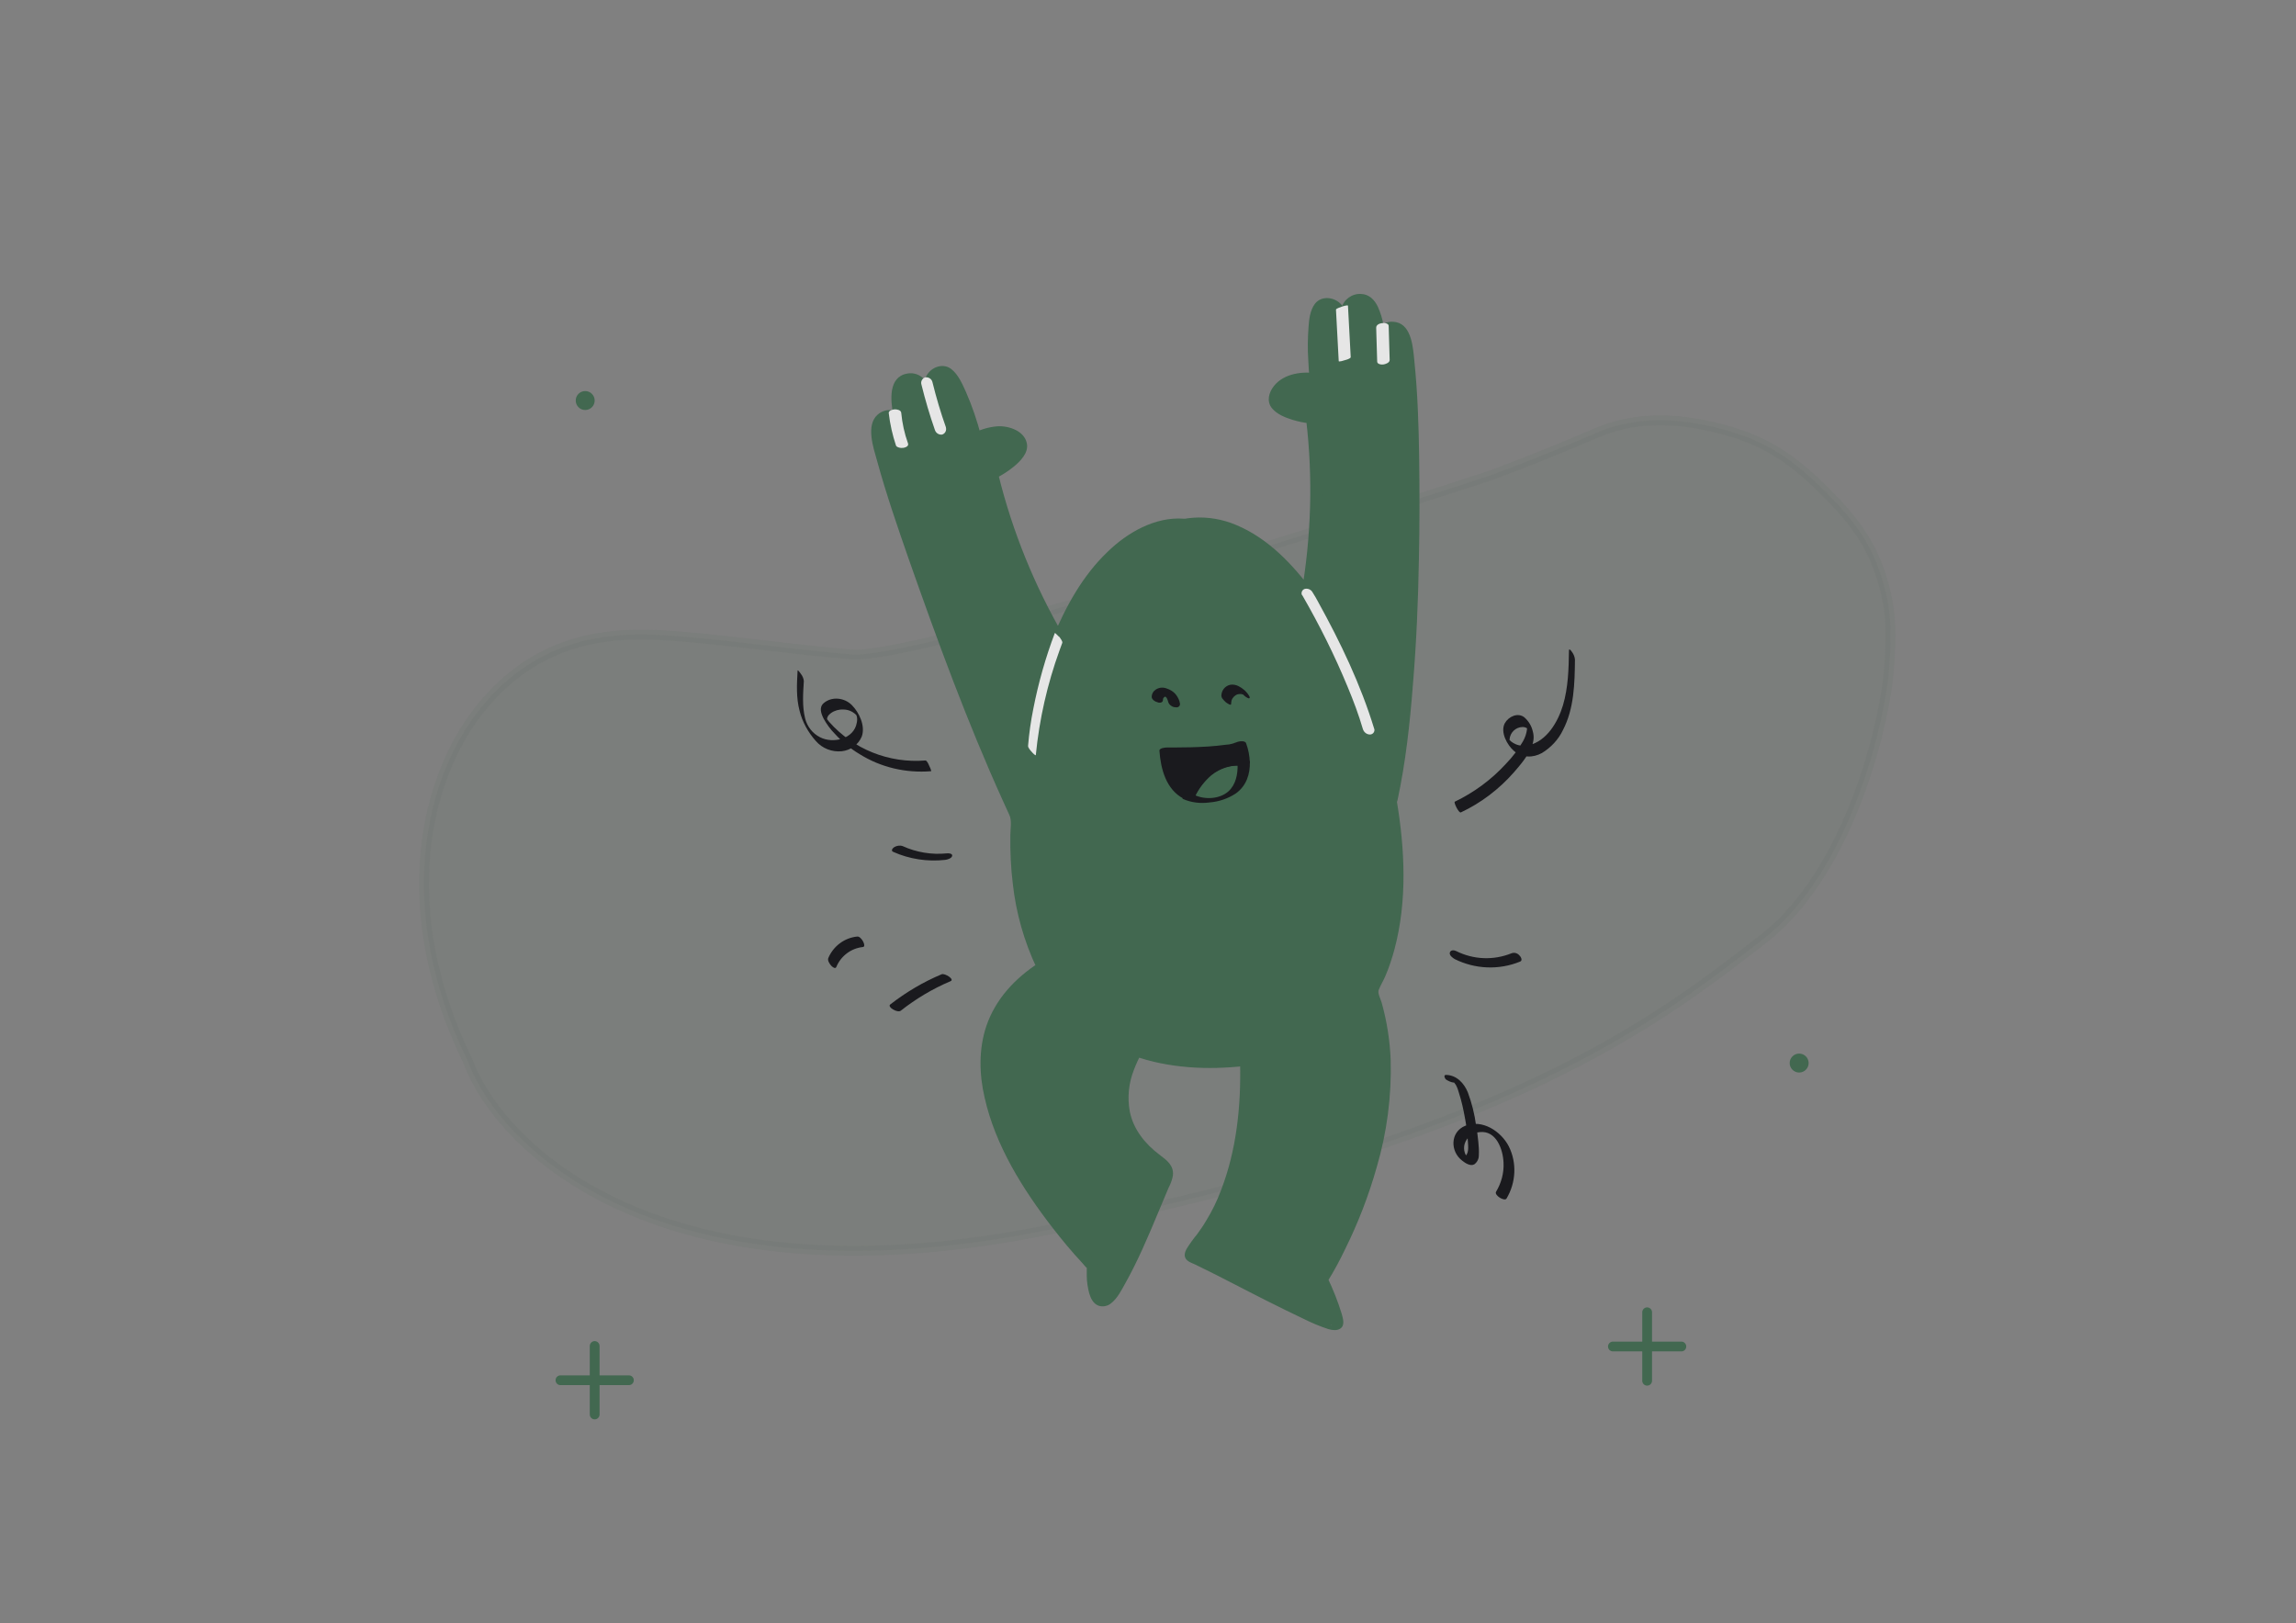 <svg width="331" height="234" viewBox="0 0 331 234" fill="none" xmlns="http://www.w3.org/2000/svg">
<rect x="0" y="0" width="331" height="234" fill="#808080" stroke="none"/>
<g opacity="0.8" clip-path="url(#clip0_18611_6649)">
<path opacity="0.08" d="M272.169 86.904C273.008 91.181 272.169 98.053 272.169 98.053C271.101 106.683 266.002 126.234 254.144 135.396C239.322 146.849 217.23 164.606 149.373 177.626C95.088 188.042 72.151 165.558 67.469 153.014C56.593 130.73 61.449 112.126 68.98 102.485C75.925 93.594 84.445 91.561 91.872 91.475C99.299 91.389 112.178 93.478 122.795 94.336C131.288 95.022 187.578 77.469 214.661 68.607C214.661 68.607 221.439 66.161 230.149 62.403C235.147 60.247 240.576 60.19 245.922 61.317C253.432 62.9 257.661 65.417 263.027 70.751C268.208 75.903 270.782 79.835 272.169 86.904Z" fill="#326144" stroke="#326144" stroke-width="1.41" stroke-linecap="round" stroke-linejoin="round"/>
<path d="M200.556 115.416C204.3 98.208 203.94 67.212 203.544 60.048C203.148 52.848 203.148 47.484 200.952 46.944C198.756 46.404 198.864 49.788 198.864 49.788C198.864 49.788 198.684 42.984 195.984 42.912C193.68 42.84 193.896 46.98 194.04 48.24C193.896 47.088 193.248 43.524 191.124 43.524C188.604 43.524 189.684 54.36 189.684 54.36C189.684 54.36 185.22 53.496 183.96 56.628C182.7 59.76 189.252 60.408 189.252 60.408C190.224 68.796 190.008 77.292 188.532 85.608C183.276 78.444 177.012 74.088 170.784 75.312C170.784 75.312 160.38 73.404 152.604 91.98C148.32 84.636 145.116 76.716 143.1 68.472C143.1 68.472 149.004 65.592 146.736 63.072C144.468 60.552 140.58 62.964 140.58 62.964C140.58 62.964 137.808 52.416 135.432 53.316C133.416 54.036 134.064 57.636 134.352 58.752C134.028 57.564 132.804 53.604 130.68 54.432C128.16 55.44 130.32 61.92 130.32 61.92C130.32 61.92 129.276 58.716 127.368 59.976C125.46 61.236 127.368 66.24 129.492 73.152C131.328 79.128 140.4 104.724 146.664 117.756C146.232 126 147.42 133.344 150.3 139.212C128.7 153.252 157.608 182.484 157.608 182.484C157.608 182.484 157.392 187.524 159.156 187.704C160.92 187.884 167.256 172.008 167.868 170.64C168.48 169.272 168.516 168.228 166.968 167.148C159.624 161.964 161.64 155.376 163.8 151.524C168.228 153.108 173.484 153.684 179.676 153C179.856 160.488 178.848 170.676 173.412 177.948C172.26 179.496 170.856 180.972 172.26 181.404C173.664 181.836 192.276 191.952 192.744 190.98C193.212 190.008 190.62 184.428 190.62 184.428C190.62 184.428 204.66 162.324 197.784 142.812C201.816 135.756 202.32 125.676 200.556 115.416Z" fill="#326144"/>
<path d="M201.456 115.416C202.644 109.908 203.256 104.292 203.688 98.712C204.192 92.7 204.444 86.688 204.552 80.64C204.66 75.672 204.66 70.704 204.588 65.736C204.516 61.2 204.372 56.628 203.904 52.092C203.724 50.256 203.544 46.908 201.276 46.44C199.008 45.972 197.892 48.06 197.964 50.004L199.728 49.644C199.692 47.844 199.404 45.9 198.648 44.244C198.18 43.236 197.388 42.408 196.2 42.372C194.904 42.3 193.716 43.164 193.392 44.424C192.96 45.684 193.032 47.124 193.14 48.42L194.904 48.06C194.724 46.62 194.328 44.892 193.284 43.812C192.312 42.804 190.512 42.588 189.576 43.776C188.856 44.712 188.712 46.08 188.64 47.196C188.532 48.744 188.496 50.292 188.604 51.84C188.64 52.74 188.712 53.676 188.784 54.576L190.008 53.856C187.848 53.46 185.112 53.82 183.672 55.62C182.916 56.556 182.556 57.852 183.384 58.86C184.104 59.724 185.292 60.192 186.336 60.516C187.164 60.768 187.992 60.948 188.856 61.02L188.316 60.624C189.288 68.976 189.036 77.4 187.596 85.68L189.324 85.356C186.408 81.396 182.808 77.58 178.2 75.672C176.256 74.844 174.132 74.484 172.044 74.628C171.792 74.664 171.576 74.664 171.324 74.7C171.18 74.736 170.496 74.772 171.108 74.808H171.036C170.928 74.772 170.784 74.772 170.676 74.772C166.572 74.448 162.54 76.752 159.696 79.524C156.06 82.98 153.612 87.48 151.704 92.088L153.396 91.764C149.148 84.456 145.944 76.608 143.928 68.4L143.568 68.94C144.468 68.472 145.332 67.932 146.124 67.284C147.096 66.492 148.32 65.268 148.032 63.9C147.672 62.1 145.404 61.344 143.784 61.452C142.452 61.56 141.156 61.956 140.004 62.64L141.444 62.856C140.868 60.66 140.148 58.536 139.248 56.484C138.744 55.368 138.168 54.036 137.196 53.244C136.116 52.344 134.532 52.776 133.74 53.892C132.732 55.296 133.056 57.42 133.416 58.968L135.18 58.608C134.604 56.592 133.452 53.352 130.752 53.856C128.052 54.36 128.376 57.708 128.772 59.76C128.916 60.552 129.132 61.344 129.384 62.1L131.148 61.74C130.932 60.984 130.5 60.3 129.96 59.76C128.988 58.896 127.512 58.896 126.54 59.76C124.776 61.272 125.928 64.584 126.432 66.384C127.764 71.244 129.42 76.032 131.076 80.784C135.18 92.448 139.464 104.148 144.576 115.416C144.9 116.1 145.188 116.784 145.512 117.468C145.908 118.296 145.656 119.448 145.656 120.384C145.62 122.724 145.728 125.1 146.016 127.44C146.484 131.616 147.636 135.684 149.436 139.5L149.724 138.816C146.34 141.012 143.532 144 142.2 147.888C141.084 151.2 141.156 154.836 141.948 158.22C143.496 165.132 147.456 171.432 151.74 176.976C153.108 178.74 154.512 180.432 156.024 182.052C156.096 182.124 156.672 182.844 156.744 182.808C156.708 182.808 156.708 182.268 156.672 182.916C156.672 183.24 156.672 183.564 156.672 183.888C156.672 184.752 156.816 185.616 157.032 186.444C157.248 187.164 157.608 187.92 158.364 188.208C158.976 188.424 159.696 188.28 160.2 187.848C161.1 187.128 161.676 185.976 162.216 185.004C164.052 181.728 165.528 178.236 166.968 174.78C167.472 173.592 167.976 172.368 168.48 171.18L168.588 170.964C168.588 170.928 168.624 170.928 168.624 170.892C168.84 170.424 169.02 169.92 169.092 169.416C169.236 168.012 168.228 167.256 167.22 166.5C165.096 164.916 163.368 162.792 162.864 160.164C162.504 158.148 162.72 156.096 163.476 154.188C163.8 153.36 164.16 152.532 164.628 151.74L163.26 152.136C168.48 154.008 174.096 154.26 179.532 153.648L178.776 153.252C178.92 159.408 178.272 165.744 176.04 171.54C175.464 173.088 174.744 174.564 173.88 175.968C173.484 176.652 173.052 177.264 172.584 177.912C172.008 178.596 171.504 179.316 171.036 180.072C170.532 181.044 170.82 181.656 171.792 182.052C172.152 182.196 172.512 182.376 172.872 182.556C176.148 184.14 179.352 185.868 182.592 187.488C184.356 188.388 186.156 189.252 187.956 190.116C189.108 190.692 190.296 191.196 191.52 191.592C192.06 191.736 192.708 191.844 193.212 191.52C193.932 191.052 193.608 190.08 193.428 189.396C192.888 187.632 192.204 185.904 191.412 184.248V184.68C192.348 183.168 193.176 181.62 193.932 180.036C195.804 176.256 197.316 172.332 198.468 168.264C199.944 163.26 200.628 158.004 200.484 152.784C200.376 150.012 199.944 147.24 199.188 144.54C199.044 144 198.576 143.208 198.756 142.704C199.008 142.056 199.404 141.408 199.692 140.76C200.232 139.5 200.664 138.204 201.024 136.872C202.896 129.888 202.536 122.4 201.348 115.344C201.204 114.624 199.44 114.948 199.584 115.704C200.7 122.292 201.06 129.204 199.548 135.792C199.224 137.232 198.792 138.636 198.288 140.004C198.036 140.652 197.748 141.264 197.46 141.876C197.316 142.164 197.136 142.452 196.992 142.74C196.812 143.136 196.956 143.388 197.1 143.784C198 146.52 198.504 149.364 198.684 152.244C199.296 161.928 196.344 171.72 192.024 180.288C191.484 181.368 190.908 182.448 190.296 183.528C190.044 183.924 189.576 184.428 189.756 184.932C190.26 186.408 191.016 187.776 191.484 189.252C191.592 189.612 191.7 190.008 191.808 190.368C191.844 190.512 191.844 190.656 191.88 190.8C191.844 190.656 191.88 190.98 191.88 190.944C191.952 191.16 191.7 191.016 191.916 190.98C192.024 190.98 192.276 190.656 192.492 190.62C192.492 190.62 192.78 190.548 192.672 190.584C192.816 190.62 192.888 190.512 192.672 190.584C192.6 190.548 192.492 190.548 192.636 190.584C192.528 190.548 192.42 190.512 192.312 190.476C189.432 189.54 186.66 187.992 183.96 186.624C180.864 185.076 177.804 183.456 174.708 181.908C174.276 181.692 173.808 181.476 173.376 181.26C173.196 181.188 172.62 181.008 172.512 180.828C172.332 180.396 173.16 179.532 173.376 179.208C173.88 178.56 174.384 177.912 174.852 177.228C175.68 176.004 176.4 174.708 177.012 173.376C179.388 168.156 180.324 162.396 180.504 156.708C180.54 155.448 180.54 154.188 180.504 152.928C180.504 152.64 179.964 152.496 179.748 152.532C174.564 153.108 169.236 152.892 164.304 151.128C163.908 150.984 163.188 151.092 162.936 151.524C161.028 154.944 160.056 159.012 161.784 162.684C162.288 163.8 163.008 164.808 163.872 165.672C164.34 166.176 164.844 166.644 165.384 167.076C165.96 167.544 166.716 167.94 167.112 168.588C167.724 169.668 166.824 171.072 166.392 172.116C165.096 175.248 163.764 178.38 162.288 181.44C161.604 182.952 160.812 184.428 159.984 185.832C159.732 186.264 159.444 186.696 159.12 187.092C159.048 187.164 158.976 187.236 158.904 187.308C158.76 187.416 158.868 187.38 158.832 187.344C158.904 187.308 158.976 187.272 159.048 187.272C159.444 187.2 159.372 187.416 159.228 187.164C158.436 185.868 158.364 184.356 158.364 182.844C158.4 182.484 158.256 182.16 158.004 181.944C156.78 180.648 155.592 179.28 154.476 177.876C150.3 172.764 146.52 167.04 144.432 160.74C143.388 157.536 142.776 154.08 143.244 150.732C143.784 147.204 145.548 143.964 148.248 141.588C149.04 140.904 149.868 140.256 150.732 139.716C150.984 139.536 151.164 139.32 151.02 139.032C149.472 135.828 148.464 132.372 147.924 128.844C147.636 126.936 147.456 125.028 147.384 123.12C147.348 122.148 147.348 121.14 147.348 120.168C147.348 119.268 147.636 118.08 147.24 117.288C144.756 112.104 142.596 106.776 140.508 101.412C136.872 92.124 133.272 82.764 130.32 73.224C129.672 71.172 129.024 69.12 128.412 67.032C127.908 65.52 127.584 63.972 127.404 62.388C127.332 61.884 127.404 61.344 127.548 60.84C127.584 60.696 127.656 60.588 127.764 60.48C127.872 60.372 128.052 60.336 128.016 60.336C128.664 60.444 129.168 61.596 129.348 62.172C129.6 62.892 131.364 62.532 131.112 61.812C130.536 60.048 129.924 57.888 130.32 56.052C130.392 55.764 130.536 55.116 130.896 55.008C131.256 54.9 131.688 55.404 131.868 55.656C132.588 56.664 133.092 57.816 133.344 59.004C133.56 59.724 135.288 59.4 135.108 58.644C134.82 57.42 134.604 56.016 135 54.792C135.072 54.504 135.216 54.252 135.432 54.036C135.468 53.964 135.54 53.928 135.612 53.892C135.612 53.82 135.324 54.036 135.432 53.928C135.432 53.928 135.504 53.964 135.648 54.108C135.792 54.252 135.936 54.396 136.044 54.54C137.52 56.412 138.276 59.004 138.996 61.272C139.212 61.92 139.392 62.604 139.572 63.252C139.716 63.828 140.616 63.684 140.976 63.468C141.732 63 142.56 62.748 143.388 62.64C144.54 62.532 146.34 63.288 146.196 64.692C146.088 65.7 145.008 66.528 144.252 67.104C143.676 67.536 143.064 67.896 142.416 68.22C142.236 68.292 142.02 68.544 142.056 68.796C144.108 77.112 147.312 85.068 151.632 92.448C151.992 93.06 153.108 92.628 153.324 92.124C155.844 86.148 159.732 79.2 166.104 76.716C166.824 76.428 167.58 76.212 168.372 76.104C168.48 76.104 168.912 76.032 168.66 76.068C168.804 76.068 168.948 76.032 169.092 76.032C169.308 76.032 169.56 75.996 169.776 75.996C169.884 75.996 170.136 76.032 169.848 75.996L170.064 76.032L170.244 76.068C171.036 76.104 171.864 75.888 172.692 75.888C173.664 75.888 174.6 76.068 175.536 76.32C180.576 77.796 184.5 82.008 187.56 86.112C187.92 86.58 189.144 86.4 189.252 85.788C190.692 77.436 190.944 68.868 189.972 60.444C189.936 60.228 189.648 60.084 189.432 60.048C188.676 59.976 187.956 59.832 187.236 59.616C186.3 59.328 184.932 58.896 184.572 57.888C184.14 56.592 185.544 55.44 186.66 55.152C187.488 54.972 188.316 54.936 189.144 55.116C189.576 55.188 190.44 54.972 190.368 54.396C190.188 52.632 190.116 50.832 190.152 49.032C190.152 47.808 190.26 46.548 190.548 45.36C190.656 44.964 190.836 44.604 191.052 44.244C191.052 44.28 191.088 44.208 191.088 44.208C191.088 44.208 190.908 44.28 190.944 44.28C190.872 44.424 190.836 44.208 190.98 44.316C191.124 44.424 191.304 44.46 191.412 44.568C192.528 45.468 192.816 47.304 192.996 48.6C193.104 49.356 194.832 49.032 194.76 48.24C194.652 47.016 194.616 45.72 195.012 44.532C195.12 44.208 195.336 43.668 195.696 43.668C196.056 43.668 196.416 44.208 196.596 44.496C197.604 46.08 197.82 48.312 197.856 50.148C197.892 50.868 199.656 50.58 199.62 49.788C199.62 49.248 199.692 48.672 199.908 48.168C200.16 47.592 200.448 47.52 200.844 47.988C201.42 48.636 201.6 49.608 201.744 50.4C201.96 51.732 202.104 53.1 202.176 54.432C202.464 58.5 202.644 62.604 202.716 66.672C202.896 77.076 202.68 87.516 201.888 97.884C201.42 103.824 200.808 109.8 199.548 115.632C199.512 116.244 201.312 116.1 201.456 115.416Z" fill="#326144"/>
<path d="M177.48 101.484C177.48 101.304 177.516 101.124 177.552 100.944L177.516 101.016C177.66 100.584 177.984 100.26 178.38 100.08L178.308 100.116C178.452 100.08 178.56 100.044 178.704 100.044C178.776 100.044 178.848 100.044 178.92 100.044C178.992 100.044 178.884 100.044 178.956 100.044L179.064 100.08L179.172 100.116H179.208C179.244 100.116 179.244 100.116 179.172 100.08L179.28 100.116C179.388 100.152 179.172 100.044 179.244 100.08C179.316 100.116 179.208 100.044 179.172 100.044C179.316 100.152 178.992 99.864 179.1 99.972C178.992 99.828 178.956 99.828 178.992 99.864L179.028 99.9L178.956 99.792C178.992 99.864 178.992 99.828 178.92 99.72C179.136 100.08 179.46 100.404 179.82 100.584C179.892 100.62 180.072 100.728 180.144 100.62C180.216 100.512 180.108 100.368 180.072 100.296C179.712 99.684 179.172 99.216 178.524 98.892C178.164 98.712 177.732 98.64 177.336 98.712C176.58 98.892 176.076 99.54 176.076 100.332C176.112 100.476 176.148 100.62 176.256 100.728C176.4 100.908 176.544 101.088 176.724 101.232C176.868 101.34 177.48 101.772 177.48 101.484Z" fill="#000005"/>
<path d="M167.652 100.908C167.652 100.836 167.652 100.8 167.652 100.728V100.908C167.652 100.764 167.688 100.656 167.76 100.548L167.688 100.656C167.76 100.584 167.832 100.476 167.94 100.44L167.796 100.512C167.868 100.476 167.976 100.404 168.084 100.404L167.904 100.44C167.976 100.44 168.012 100.404 168.084 100.404C167.868 100.44 167.94 100.404 168.048 100.404C168.192 100.404 167.868 100.368 167.976 100.368L168.084 100.404C168.228 100.44 167.904 100.332 167.976 100.368L168.048 100.404C168.192 100.476 167.832 100.26 167.976 100.368L168.048 100.404C168.12 100.44 167.868 100.26 167.976 100.368C168.084 100.476 168.048 100.476 168.12 100.512C167.976 100.368 168.048 100.44 168.084 100.476C168.084 100.512 168.12 100.548 168.156 100.548C168.192 100.62 168.228 100.692 168.264 100.728L168.192 100.584C168.3 100.8 168.372 101.016 168.444 101.268C168.516 101.448 168.66 101.628 168.84 101.736C169.02 101.88 169.272 101.952 169.488 101.952C169.668 101.988 169.848 101.952 169.992 101.808C170.1 101.7 170.136 101.52 170.1 101.376C170.028 100.944 169.848 100.584 169.596 100.224C169.236 99.72 168.696 99.396 168.12 99.216C167.58 99.036 167.04 99.108 166.572 99.432C166.248 99.648 166.032 100.044 166.032 100.44C166.032 100.836 166.536 101.16 166.896 101.232C167.076 101.34 167.652 101.34 167.652 100.908Z" fill="#000005"/>
<path d="M170.532 115.164C171.756 115.704 173.088 115.848 174.384 115.668C175.716 115.56 177.012 115.128 178.164 114.372C179.676 113.292 180.252 111.564 180.18 109.764C180.18 109.656 179.928 109.62 179.856 109.62C177.624 109.548 175.32 110.052 173.484 111.384C172.224 112.32 171.216 113.58 170.532 115.02C170.388 115.308 171.144 115.236 171.252 115.236C171.576 115.2 172.116 115.056 172.26 114.768C172.8 113.58 173.628 112.572 174.6 111.708C175.752 110.736 177.264 110.268 178.74 110.376L178.416 110.232C178.452 111.6 178.164 113.076 177.12 114.048C175.86 115.2 173.7 115.308 172.188 114.588C171.828 114.48 171.432 114.48 171.072 114.66C170.964 114.66 170.244 115.02 170.532 115.164Z" fill="#000005"/>
<path d="M179.281 109.98C179.245 109.044 179.065 108.108 178.741 107.244C176.545 108.216 167.977 108.108 167.977 108.108C168.121 110.16 168.697 113.58 171.325 114.84C172.441 112.716 174.637 109.8 179.281 109.98Z" fill="#000005"/>
<path d="M180.181 109.872C180.145 108.936 179.965 108 179.641 107.136C179.497 106.704 178.561 106.848 178.273 106.992C178.165 107.028 178.057 107.064 177.949 107.1C177.769 107.172 178.021 107.064 177.877 107.136L177.625 107.208C177.445 107.244 177.301 107.28 177.157 107.316C177.049 107.352 177.193 107.316 177.193 107.316H177.085L176.725 107.352C175.897 107.46 174.925 107.568 174.205 107.604C172.549 107.712 170.893 107.748 169.273 107.748H168.229C168.013 107.748 167.113 107.82 167.149 108.216C167.329 110.844 168.121 113.832 170.641 115.128C171.001 115.308 172.045 115.308 172.261 114.84C172.837 113.652 173.629 112.608 174.637 111.744C175.897 110.736 177.481 110.232 179.101 110.34C179.389 110.34 180.037 110.268 180.181 109.98C180.325 109.692 179.677 109.62 179.497 109.62C177.337 109.512 175.177 110.124 173.377 111.348C172.153 112.284 171.145 113.508 170.497 114.876L172.117 114.588C169.741 113.4 169.057 110.448 168.877 108L167.797 108.468C170.785 108.54 173.737 108.396 176.689 108.072C177.553 108 178.417 107.784 179.245 107.496L177.877 107.352C178.201 108.252 178.345 109.152 178.381 110.088C178.417 110.556 180.217 110.412 180.181 109.872Z" fill="#000005"/>
<path d="M152.064 91.26C150.732 94.788 149.688 98.46 148.968 102.168C148.608 103.932 148.356 105.732 148.212 107.496C148.176 107.784 148.608 108.252 148.788 108.432C148.824 108.504 149.328 109.008 149.328 108.828C149.832 103.68 150.984 98.604 152.748 93.744C152.892 93.384 153 93.024 153.144 92.664C153.216 92.448 152.856 92.016 152.748 91.836C152.676 91.836 152.1 91.152 152.064 91.26Z" fill="white"/>
<path d="M187.776 85.86C190.224 90.108 192.42 94.5 194.292 99.036C195.12 101.016 195.876 103.032 196.488 105.12C196.632 105.552 197.028 105.876 197.496 105.876C197.856 105.876 198.144 105.588 198.144 105.228C198.144 105.156 198.144 105.12 198.108 105.048C196.164 98.676 193.248 92.592 190.044 86.796C189.792 86.328 189.54 85.86 189.252 85.428C189.036 84.996 188.568 84.78 188.1 84.888C187.74 84.996 187.56 85.392 187.668 85.716C187.704 85.752 187.74 85.824 187.776 85.86Z" fill="white"/>
<path d="M210.6 117.108C213.516 115.74 216.108 113.76 218.232 111.348C219.204 110.232 220.284 108.972 220.824 107.568C221.112 106.884 221.184 106.128 220.968 105.408C220.788 104.616 220.356 103.932 219.744 103.392C218.808 102.672 217.476 103.284 216.936 104.256C216.252 105.552 217.296 107.424 218.268 108.252C219.42 109.26 221.004 109.26 222.3 108.54C223.596 107.748 224.676 106.596 225.324 105.228C226.944 102.132 227.016 98.46 227.052 95.076C227.016 94.644 226.836 94.248 226.584 93.924C226.512 93.816 226.188 93.384 226.188 93.78C226.152 96.408 226.08 99.108 225.324 101.664C224.604 104.04 223.02 106.812 220.392 107.424C219.78 107.568 219.096 107.532 218.52 107.28C218.268 107.172 218.016 107.028 217.8 106.848C217.728 106.776 217.656 106.668 217.548 106.596C217.584 106.596 217.224 106.416 217.584 106.668C217.692 106.74 217.584 106.74 217.62 106.596C217.692 105.588 218.52 104.796 219.528 104.796C219.744 104.796 219.96 104.868 220.14 104.976C220.176 105.012 220.248 105.084 220.284 105.084C220.5 105.12 220.068 104.724 220.14 104.724C220.14 104.832 220.14 104.976 220.14 105.12C220.068 105.732 219.852 106.344 219.564 106.848C218.88 108.036 218.052 109.116 217.08 110.124C214.992 112.392 212.508 114.228 209.736 115.56C209.52 115.596 210.276 117.216 210.6 117.108Z" fill="#000005"/>
<path d="M209.7 138.24C212.652 139.716 216.108 139.86 219.168 138.6C219.564 138.42 219.204 137.844 219.024 137.7C218.736 137.376 218.304 137.268 217.908 137.412C215.316 138.456 212.436 138.348 209.916 137.088C209.628 136.944 209.124 136.908 209.016 137.304C208.908 137.7 209.412 138.06 209.7 138.24Z" fill="#000005"/>
<path d="M209.628 156.06C209.844 156.06 209.556 156.06 209.592 155.988C209.592 156.024 209.88 156.348 209.88 156.384C210.096 156.78 210.24 157.176 210.348 157.608C210.708 158.724 210.96 159.876 211.176 161.064C211.392 162.18 211.536 163.332 211.608 164.448C211.644 165.168 211.86 166.428 211.032 166.752H211.5C211.644 166.788 211.5 166.716 211.428 166.68C211.32 166.536 211.248 166.356 211.176 166.176C211.032 165.744 211.032 165.312 211.14 164.916C211.428 163.944 212.292 163.26 213.336 163.188C215.712 162.936 216.684 165.672 216.756 167.616C216.828 169.092 216.432 170.532 215.676 171.792C215.388 172.296 216.9 173.232 217.188 172.764C218.556 170.46 218.7 167.616 217.512 165.24C216.396 163.08 213.696 161.28 211.212 162.288C209.052 163.188 209.052 165.96 210.78 167.292C211.212 167.652 212.004 168.156 212.544 167.832C212.94 167.544 213.192 167.076 213.192 166.572C213.228 165.888 213.192 165.24 213.12 164.592C213.048 163.8 212.94 163.008 212.796 162.216C212.58 160.596 212.184 159.012 211.608 157.464C211.068 156.132 209.988 154.98 208.476 154.944C208.044 154.944 208.296 155.448 208.44 155.592C208.764 155.808 209.196 156.024 209.628 156.06Z" fill="#000005"/>
<path d="M135.756 140.436C133.092 141.552 130.608 143.028 128.34 144.792C127.872 145.152 129.384 146.052 129.852 145.692C132.048 143.964 134.46 142.524 137.016 141.444C137.7 141.192 136.224 140.256 135.756 140.436Z" fill="#000005"/>
<path d="M136.476 123.012C134.316 123.228 132.12 122.868 130.14 121.968C129.744 121.824 129.276 121.896 128.916 122.112C128.7 122.256 128.376 122.616 128.772 122.796C131.112 123.84 133.704 124.236 136.26 123.948C136.584 123.912 137.196 123.732 137.268 123.372C137.34 123.012 136.728 122.976 136.476 123.012Z" fill="#000005"/>
<path d="M133.416 109.62C128.16 110.052 123.012 108 119.52 104.04C119.448 103.932 119.34 103.824 119.268 103.716C119.232 103.644 119.16 103.572 119.088 103.5L119.16 103.608C119.232 103.752 119.232 103.752 119.232 103.644C119.232 103.572 119.268 103.5 119.268 103.428C119.304 103.32 119.376 103.212 119.448 103.104C119.556 102.996 119.664 102.888 119.808 102.78C120.312 102.42 120.96 102.24 121.572 102.276C122.256 102.276 122.868 102.528 123.372 102.996C123.444 103.032 123.66 103.356 123.516 103.14C123.372 102.924 123.48 103.176 123.516 103.248C123.588 103.536 123.588 103.86 123.516 104.184C123.12 106.524 120.096 107.244 118.224 106.272C117.144 105.732 116.352 104.724 116.064 103.536C115.632 101.772 115.776 99.936 115.884 98.172C115.848 97.812 115.704 97.452 115.452 97.128C115.416 97.056 114.984 96.48 114.984 96.66C114.876 98.604 114.768 100.584 115.272 102.456C115.668 104.076 116.496 105.552 117.612 106.812C118.548 107.892 119.952 108.432 121.356 108.288C122.652 108.144 123.732 107.352 124.236 106.164C124.776 104.652 123.876 102.708 122.796 101.628C121.716 100.548 119.916 100.368 118.764 101.34C118.044 101.952 118.368 102.852 118.728 103.572C119.16 104.364 119.7 105.12 120.348 105.768C121.392 106.92 122.616 107.928 123.948 108.72C127.008 110.628 130.608 111.456 134.208 111.168C134.352 111.168 133.956 110.376 133.92 110.304C133.884 110.196 133.632 109.62 133.416 109.62Z" fill="#000005"/>
<path d="M123.589 135C121.717 135.18 120.133 136.404 119.413 138.096C119.269 138.456 119.593 138.924 119.809 139.176C119.917 139.32 120.421 139.752 120.565 139.392C121.213 137.808 122.689 136.692 124.381 136.512C124.993 136.476 124.165 134.928 123.589 135Z" fill="#000005"/>
<path d="M132.84 55.44C133.38 57.636 134.028 59.832 134.784 61.992C134.928 62.424 135.36 62.712 135.828 62.64C136.26 62.496 136.476 62.064 136.368 61.632V61.596C135.612 59.472 134.964 57.276 134.424 55.08C134.316 54.612 133.848 54.324 133.38 54.396C132.948 54.54 132.696 55.008 132.84 55.44Z" fill="white"/>
<path d="M128.125 59.544C128.305 61.128 128.665 62.712 129.169 64.224C129.205 64.368 129.457 64.476 129.601 64.512C129.817 64.584 130.069 64.584 130.285 64.548C130.609 64.476 131.041 64.296 130.897 63.9C130.393 62.496 130.069 61.02 129.925 59.508C129.889 59.112 129.349 59.004 129.025 59.004C128.701 59.004 128.089 59.184 128.125 59.544Z" fill="white"/>
<path d="M192.6 44.64L192.996 52.056C192.996 52.2 193.824 51.948 193.896 51.912C194.04 51.876 194.724 51.696 194.724 51.48L194.328 44.064C194.328 43.92 193.5 44.172 193.428 44.208C193.284 44.28 192.6 44.46 192.6 44.64Z" fill="white"/>
<path d="M198.396 47.232L198.54 52.128C198.54 52.524 199.224 52.596 199.512 52.524C199.836 52.452 200.34 52.272 200.34 51.876L200.196 46.98C200.196 46.584 199.512 46.512 199.224 46.584C198.9 46.62 198.396 46.8 198.396 47.232Z" fill="white"/>
<path d="M237.458 189.162V199.029M232.524 194.095H242.392" stroke="#326144" stroke-width="1.41" stroke-linecap="round" stroke-linejoin="round"/>
<path d="M85.731 194.024V203.891M80.797 198.958H90.664" stroke="#326144" stroke-width="1.41" stroke-linecap="round" stroke-linejoin="round"/>
<circle cx="84.365" cy="57.736" r="1.365" fill="#326144"/>
<circle cx="259.374" cy="153.237" r="1.365" fill="#326144"/>
</g>
<defs>
<clipPath id="clip0_18611_6649">
<rect width="331" height="233" fill="white" transform="translate(0 0.5)"/>
</clipPath>
</defs>
</svg>
